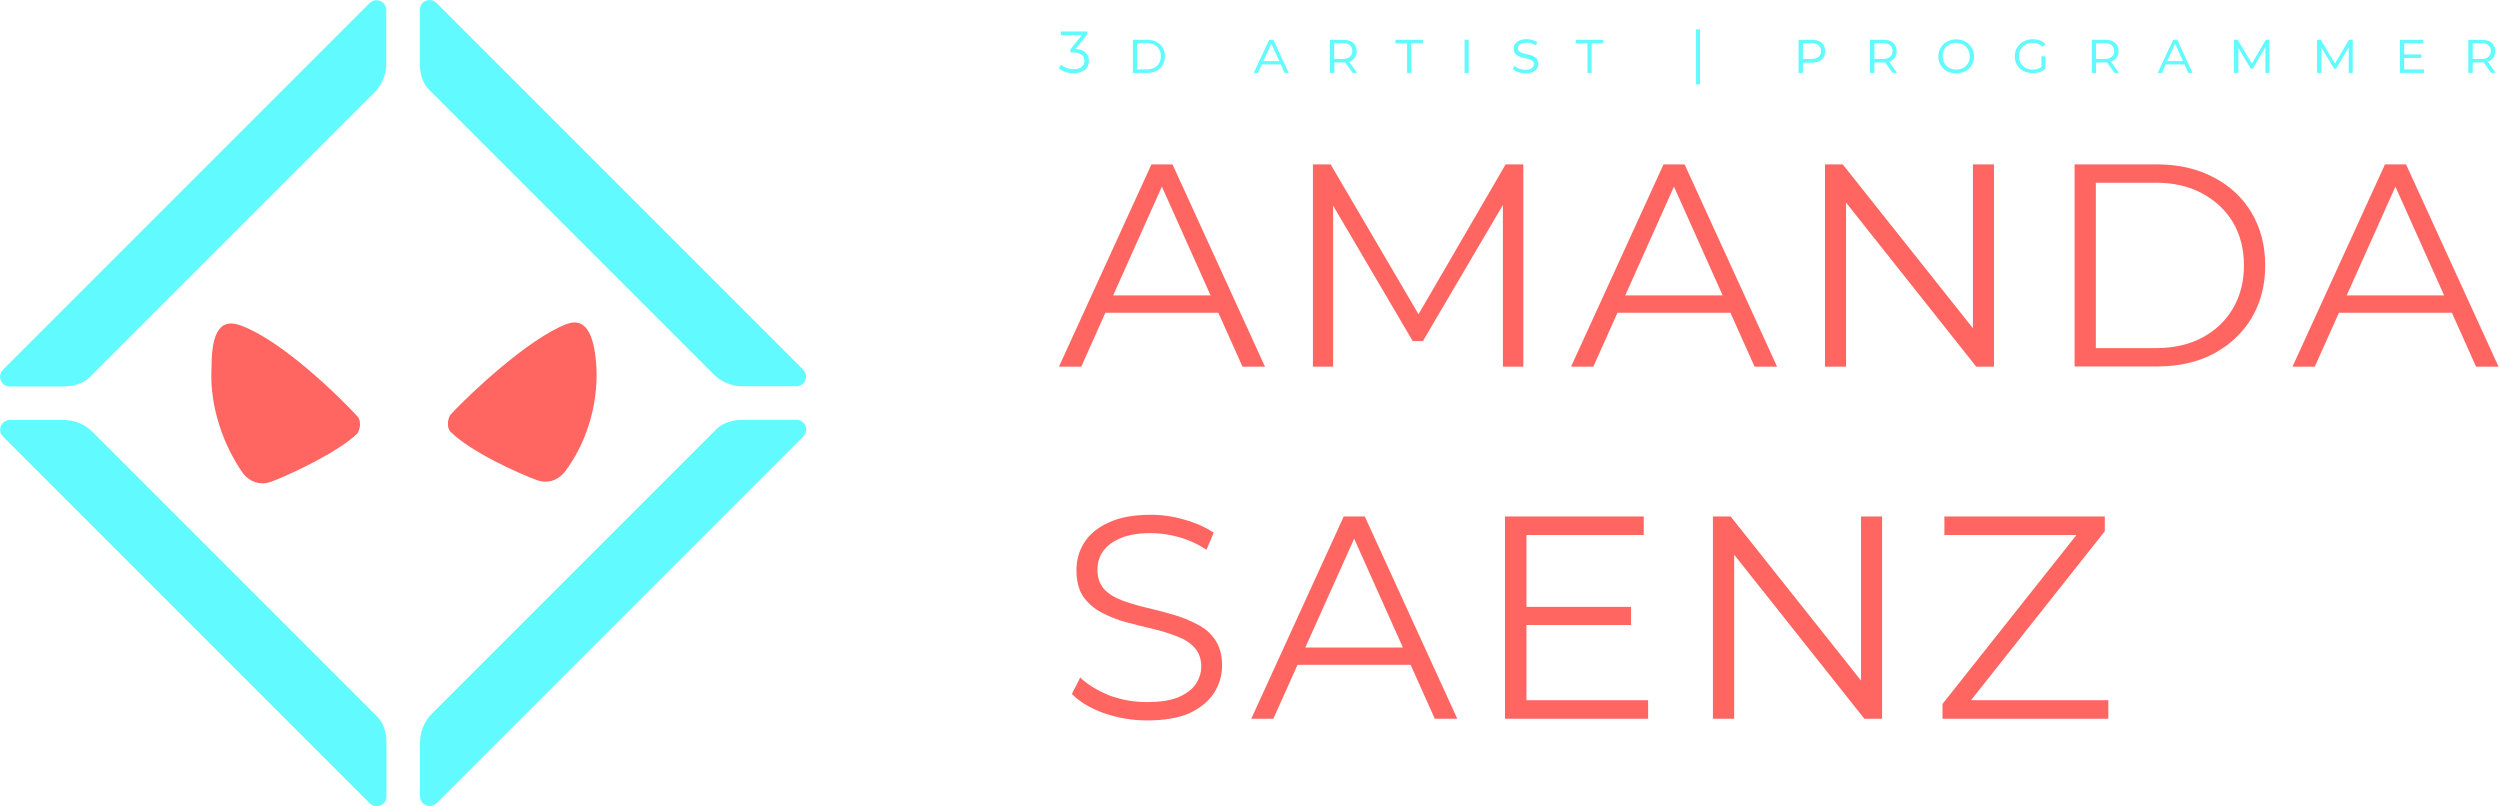 <?xml version="1.0" encoding="utf-8"?>
<!-- Generator: Adobe Illustrator 26.2.1, SVG Export Plug-In . SVG Version: 6.00 Build 0)  -->
<svg version="1.1" id="Layer_1" xmlns="http://www.w3.org/2000/svg" xmlns:xlink="http://www.w3.org/1999/xlink" x="0px" y="0px"
	 viewBox="0 0 1200 387" enable-background="new 0 0 1200 387" xml:space="preserve">
<path fill="#FF6561" d="M286.3,176.6c0.8,17.7-4.8,36.3-15.3,50c-3.2,4-8.1,5.6-12.9,4c-8.9-3.2-32.2-13.7-41.9-23.4
	c-1.6-1.6-1.6-5.6,0-8.1c8.9-9.7,37.1-36.3,55.6-43.5C282.3,151.6,285.5,162.9,286.3,176.6z"/>
<path fill="#FF6561" d="M116,156.4c19.4,7.3,46,33.1,55.6,43.5c1.6,1.6,1.6,5.6,0,8.1c-8.9,8.9-33.1,20.2-41.9,23.4
	c-4.8,1.6-9.7,0-12.9-4c-9.7-13.7-16.1-32.3-15.3-50C101.5,162.9,103.9,151.6,116,156.4L116,156.4z"/>
<path fill="#61FBFF" d="M179.8,342.7L44.3,207.2c-3.2-3.2-8.1-5.6-13.7-5.6H4.8c-4,0-6.5,4.8-3.2,8.1l175.8,175.8
	c3.2,3.2,8.1,0.8,8.1-3.2v-25.8C185.4,350.8,183.8,346,179.8,342.7z"/>
<path fill="#61FBFF" d="M207.2,44.3l135.5,135.5c3.2,3.2,8.1,5.6,13.7,5.6h25.8c4,0,6.4-4.8,3.2-8.1L209.6,1.5
	c-3.2-3.2-8.1-0.8-8.1,3.2v25.8C201.6,36.2,203.2,41,207.2,44.3z"/>
<path fill="#61FBFF" d="M44.3,179.8L179.8,44.3c3.2-3.2,5.6-8.1,5.6-13.7V4.8c0-4-4.8-6.4-8.1-3.2L1.5,177.4
	c-3.2,3.2-0.8,8.1,3.2,8.1h25.8C36.2,185.4,41,183.8,44.3,179.8z"/>
<path fill="#61FBFF" d="M342.7,207.2L207.2,342.7c-3.2,3.2-5.6,8.1-5.6,13.7v25.8c0,4,4.8,6.4,8.1,3.2l175.8-175.8
	c3.2-3.2,0.8-8.1-3.2-8.1h-25.8C350.8,201.6,346,203.2,342.7,207.2L342.7,207.2z"/>
<path fill="#FF6561" d="M508.3,176l44.4-97.1h10.1l44.4,97.1h-10.8l-40.8-91.1h4.2L519,176H508.3z M525.8,150.1l3.1-8.3h56.5
	l3.1,8.3H525.8z M630.2,176V78.9h8.5l44.4,75.7h-4.4l44-75.7h8.5V176h-9.8V94.3h2.4L683,163.7h-4.9l-40.8-69.4h2.6V176H630.2z
	 M754.1,176l44.4-97.1h10.1L853,176h-10.8l-40.8-91.1h4.2L764.8,176H754.1z M771.6,150.1l3.1-8.3h56.5l3.1,8.3H771.6z M876,176V78.9
	h8.5l67,84.3H947V78.9h10.1V176h-8.5l-66.9-84.3h4.4V176H876z M995.8,176V78.9h39.5c10.4,0,19.4,2.1,27.2,6.2
	c7.9,4.1,14,9.8,18.3,17.1c4.3,7.3,6.5,15.7,6.5,25.2c0,9.5-2.2,17.9-6.5,25.2c-4.4,7.3-10.5,13-18.3,17.2
	c-7.8,4.1-16.8,6.1-27.2,6.1H995.8z M1006,167.1h28.7c8.6,0,16.1-1.7,22.3-5c6.4-3.4,11.3-8.1,14.8-14c3.5-6,5.3-12.9,5.3-20.7
	c0-7.9-1.8-14.8-5.3-20.7c-3.5-5.9-8.5-10.5-14.8-13.9c-6.3-3.4-13.7-5.1-22.3-5.1H1006V167.1z M1100.4,176l44.4-97.1h10.1
	l44.4,97.1h-10.8l-40.8-91.1h4.2l-40.8,91.1H1100.4z M1117.9,150.1l3.1-8.3h56.5l3.1,8.3H1117.9z M550.6,345.8
	c-7.2,0-14.1-1.2-20.8-3.5c-6.6-2.4-11.7-5.5-15.3-9.2l4-7.9c3.4,3.3,8,6.1,13.7,8.5c5.8,2.2,11.9,3.3,18.3,3.3
	c6.1,0,11.1-0.7,14.8-2.2c3.9-1.6,6.7-3.7,8.5-6.2c1.8-2.6,2.8-5.5,2.8-8.6c0-3.8-1.1-6.8-3.3-9.2c-2.1-2.3-4.9-4.1-8.5-5.4
	c-3.5-1.4-7.4-2.6-11.7-3.6c-4.3-1-8.5-2.1-12.8-3.2c-4.3-1.2-8.2-2.8-11.8-4.7c-3.5-1.9-6.4-4.5-8.6-7.6c-2.1-3.2-3.2-7.4-3.2-12.6
	c0-4.8,1.2-9.2,3.7-13.2c2.6-4.1,6.5-7.3,11.8-9.7c5.3-2.5,12-3.7,20.3-3.7c5.5,0,10.9,0.8,16.2,2.4c5.4,1.5,10,3.6,13.9,6.2
	l-3.5,8.2c-4.2-2.8-8.6-4.8-13.3-6.1c-4.6-1.3-9.1-1.9-13.5-1.9c-5.8,0-10.6,0.8-14.4,2.4c-3.8,1.6-6.6,3.7-8.5,6.4
	c-1.8,2.6-2.6,5.5-2.6,8.9c0,3.8,1.1,6.8,3.2,9.2c2.2,2.3,5.1,4.1,8.6,5.4c3.6,1.3,7.5,2.5,11.8,3.5c4.3,1,8.5,2.1,12.6,3.3
	c4.3,1.2,8.1,2.8,11.7,4.7c3.6,1.8,6.5,4.3,8.6,7.5c2.2,3.1,3.3,7.3,3.3,12.3c0,4.7-1.3,9.1-3.9,13.2c-2.6,4-6.6,7.2-11.9,9.7
	C565.7,344.6,558.9,345.8,550.6,345.8z M600.6,345l44.4-97.1h10.1l44.4,97.1h-10.8l-40.8-91.1h4.2L611.2,345H600.6z M618,319.1
	l3.1-8.3h56.5l3.1,8.3H618z M731.6,291.3h51.3v8.7h-51.3V291.3z M732.7,336.1h58.4v8.9h-68.7v-97.1h66.6v8.9h-56.3V336.1z
	 M822.2,345v-97.1h8.5l67,84.3h-4.4v-84.3h10.1V345h-8.5L828,260.7h4.4V345H822.2z M932.4,345v-7.1l67.4-85l1.1,3.9h-67.6v-8.9h77
	v7.1l-67.3,85l-1.2-3.9h70.2v8.9H932.4z"/>
<path fill="#61FBFF" d="M515.4,35.2c-1.4,0-2.8-0.2-4.1-0.7c-1.3-0.5-2.3-1.1-3-1.9l1-1.6c0.6,0.7,1.5,1.2,2.6,1.6
	c1.1,0.4,2.3,0.6,3.6,0.6c1.6,0,2.9-0.4,3.7-1.1c0.9-0.7,1.3-1.7,1.3-2.9s-0.4-2.2-1.3-2.9c-0.8-0.7-2.2-1.1-4-1.1h-1.4v-1.5
	l6.1-7.6l0.3,0.8h-11v-1.8h12.7v1.4l-6.1,7.6l-1-0.6h0.8c2.4,0,4.1,0.5,5.3,1.6c1.2,1.1,1.8,2.4,1.8,4.1c0,1.1-0.3,2.1-0.8,3
	s-1.3,1.6-2.4,2.1C518.3,34.9,517,35.2,515.4,35.2z M543.8,35V19.1h6.7c1.8,0,3.4,0.3,4.6,1c1.3,0.7,2.3,1.6,3,2.8
	c0.7,1.2,1.1,2.6,1.1,4.1c0,1.6-0.4,3-1.1,4.2c-0.7,1.2-1.7,2.1-3,2.8c-1.3,0.7-2.8,1-4.6,1H543.8z M545.8,33.3h4.6
	c1.4,0,2.6-0.3,3.7-0.8c1-0.5,1.8-1.3,2.3-2.2c0.5-0.9,0.8-2,0.8-3.3s-0.3-2.4-0.8-3.3c-0.5-0.9-1.3-1.7-2.3-2.2
	c-1-0.5-2.2-0.8-3.7-0.8h-4.6V33.3z M601.8,35l7.4-15.9h2l7.4,15.9h-2l-6.7-14.8h0.7L603.8,35H601.8z M604.9,30.9l0.6-1.6h9.1
	l0.6,1.6H604.9z M638.4,35V19.1h6.2c1.4,0,2.6,0.2,3.5,0.6c1,0.4,1.8,1.1,2.3,1.9c0.5,0.8,0.8,1.8,0.8,3c0,1.1-0.3,2.1-0.8,2.9
	c-0.5,0.8-1.3,1.5-2.3,1.9c-1,0.4-2.2,0.6-3.5,0.6h-5l0.9-0.9V35H638.4z M649.3,35l-4.2-5.8h2.2l4.1,5.8H649.3z M640.4,29.3l-0.8-1
	h4.8c1.5,0,2.7-0.3,3.5-1c0.8-0.7,1.2-1.6,1.2-2.8c0-1.2-0.4-2.2-1.2-2.8c-0.8-0.7-2-1-3.5-1h-4.8l0.8-1V29.3z M675.4,35V20.8h-5.6
	v-1.7H683v1.7h-5.6V35H675.4z M703,35V19.1h2V35H703z M738.4,30.7c0,0.9-0.2,1.7-0.7,2.3c-0.5,0.7-1.2,1.2-2.1,1.6
	c-0.9,0.4-2,0.6-3.4,0.6c-1.2,0-2.4-0.2-3.5-0.6c-1.1-0.4-2-0.9-2.6-1.4l0.8-1.6c0.6,0.5,1.4,1,2.3,1.4c1,0.3,2,0.5,3,0.5
	c1.5,0,2.5-0.3,3.1-0.8c0.6-0.5,1-1.1,1-1.9c0-0.6-0.2-1.1-0.5-1.4c-0.4-0.4-0.8-0.6-1.4-0.8c-0.6-0.2-1.2-0.4-1.9-0.6
	c-0.7-0.2-1.4-0.3-2.1-0.5c-0.7-0.2-1.3-0.4-1.9-0.8c-0.6-0.3-1.1-0.7-1.4-1.3c-0.3-0.5-0.5-1.2-0.5-2.1c0-0.9,0.2-1.6,0.7-2.3
	c0.5-0.7,1.2-1.2,2.1-1.6c0.9-0.4,2-0.6,3.3-0.6c0.9,0,1.9,0.1,2.8,0.4c0.9,0.2,1.7,0.6,2.4,1l-0.7,1.6c-0.7-0.5-1.4-0.8-2.2-1
	c-0.8-0.2-1.5-0.3-2.3-0.3c-1.4,0-2.4,0.3-3.1,0.8c-0.6,0.5-1,1.1-1,1.9c0,0.6,0.2,1.1,0.5,1.4c0.4,0.3,0.8,0.6,1.4,0.8
	c0.6,0.2,1.2,0.4,1.9,0.5c0.7,0.2,1.4,0.3,2.1,0.5c0.7,0.2,1.3,0.4,1.9,0.8c0.6,0.3,1.1,0.7,1.4,1.2
	C738.2,29.2,738.4,29.8,738.4,30.7z M762,35V20.8h-5.6v-1.7h13.2v1.7H764V35H762z M814.1,40.5V14.1h1.9v26.4H814.1z M863.3,35V19.1
	h6.2c1.4,0,2.6,0.2,3.5,0.6c1,0.4,1.8,1.1,2.3,1.9c0.5,0.8,0.8,1.8,0.8,3c0,1.1-0.3,2.1-0.8,3c-0.5,0.8-1.3,1.5-2.3,1.9
	c-1,0.4-2.2,0.6-3.5,0.6h-5l0.9-0.9V35H863.3z M865.4,29.3l-0.8-1h4.8c1.5,0,2.7-0.3,3.5-1c0.8-0.7,1.2-1.6,1.2-2.8
	c0-1.2-0.4-2.2-1.2-2.8c-0.8-0.7-2-1-3.5-1h-4.8l0.8-1V29.3z M897.6,35V19.1h6.2c1.4,0,2.6,0.2,3.5,0.6c1,0.4,1.8,1.1,2.3,1.9
	c0.5,0.8,0.8,1.8,0.8,3c0,1.1-0.3,2.1-0.8,2.9c-0.5,0.8-1.3,1.5-2.3,1.9c-1,0.4-2.2,0.6-3.5,0.6h-5l0.9-0.9V35H897.6z M908.5,35
	l-4.2-5.8h2.2l4.1,5.8H908.5z M899.7,29.3l-0.8-1h4.8c1.5,0,2.7-0.3,3.5-1c0.8-0.7,1.2-1.6,1.2-2.8c0-1.2-0.4-2.2-1.2-2.8
	c-0.8-0.7-2-1-3.5-1h-4.8l0.8-1V29.3z M939,35.2c-1.6,0-3.1-0.3-4.4-1c-1.3-0.7-2.3-1.7-3.1-2.9c-0.7-1.2-1.1-2.6-1.1-4.2
	c0-1.6,0.4-2.9,1.1-4.2c0.8-1.2,1.8-2.2,3.1-2.9c1.3-0.7,2.8-1.1,4.4-1.1c1.6,0,3.1,0.4,4.4,1.1c1.3,0.7,2.3,1.7,3,2.9
	c0.8,1.2,1.1,2.6,1.1,4.2c0,1.6-0.4,3-1.1,4.2c-0.7,1.2-1.7,2.2-3,2.9C942.1,34.8,940.7,35.2,939,35.2z M939,33.4
	c1.3,0,2.4-0.3,3.4-0.8c1-0.6,1.7-1.3,2.3-2.3c0.6-1,0.8-2.1,0.8-3.3s-0.3-2.3-0.9-3.3c-0.6-1-1.3-1.7-2.3-2.3
	c-1-0.6-2.1-0.8-3.3-0.8c-1.2,0-2.4,0.3-3.4,0.8c-1,0.5-1.7,1.3-2.3,2.3c-0.6,1-0.8,2-0.8,3.3s0.3,2.3,0.8,3.3
	c0.6,1,1.3,1.7,2.3,2.3C936.7,33.1,937.8,33.4,939,33.4z M981.8,33.1c-0.5,0.4-1.1,0.8-1.7,1.1c-0.6,0.3-1.3,0.5-2.1,0.7
	c-0.7,0.2-1.4,0.2-2.2,0.2c-1.7,0-3.1-0.3-4.5-1c-1.3-0.7-2.3-1.7-3.1-2.9c-0.8-1.2-1.1-2.6-1.1-4.2c0-1.6,0.4-2.9,1.1-4.2
	c0.8-1.2,1.8-2.2,3.1-2.9c1.3-0.7,2.8-1.1,4.4-1.1c1.3,0,2.5,0.2,3.5,0.6c1.1,0.4,1.9,1,2.6,1.8l-1.3,1.3c-0.7-0.7-1.4-1.1-2.2-1.4
	c-0.8-0.3-1.7-0.5-2.6-0.5c-1.2,0-2.4,0.3-3.4,0.8c-1,0.5-1.8,1.3-2.4,2.3c-0.6,1-0.8,2-0.8,3.3s0.3,2.3,0.8,3.3
	c0.6,1,1.4,1.7,2.4,2.3c1,0.5,2.2,0.8,3.4,0.8c0.9,0,1.8-0.1,2.6-0.4c0.8-0.3,1.5-0.7,2.2-1.3L981.8,33.1z M979.9,33.1V27h1.9v6.1
	H979.9z M1004.1,35V19.1h6.2c1.4,0,2.6,0.2,3.5,0.6c1,0.4,1.8,1.1,2.3,1.9c0.5,0.8,0.8,1.8,0.8,3c0,1.1-0.3,2.1-0.8,2.9
	c-0.5,0.8-1.3,1.5-2.3,1.9c-1,0.4-2.2,0.6-3.5,0.6h-5.1l0.9-0.9V35H1004.1z M1015,35l-4.2-5.8h2.2l4.1,5.8H1015z M1006.1,29.3
	l-0.8-1h4.8c1.5,0,2.7-0.3,3.5-1c0.8-0.7,1.2-1.6,1.2-2.8c0-1.2-0.4-2.2-1.2-2.8c-0.8-0.7-2-1-3.5-1h-4.8l0.8-1V29.3z M1035.7,35
	l7.4-15.9h2l7.3,15.9h-2l-6.7-14.8h0.7l-6.7,14.8H1035.7z M1038.8,30.9l0.6-1.6h9.1l0.6,1.6H1038.8z M1072.3,35V19.1h1.8l7.2,12.1
	h-0.8l7.1-12.1h1.7V35h-1.9V22.2h0.3l-6.4,10.8h-0.9l-6.5-10.8h0.5V35H1072.3z M1112.2,35V19.1h1.8l7.2,12.1h-0.8l7.1-12.1h1.8V35
	h-1.9V22.2h0.3l-6.4,10.8h-0.9l-6.5-10.8h0.4V35H1112.2z M1153.7,26.1h8.6v1.7h-8.6V26.1z M1154,33.3h9.5V35H1152V19.1h11.2v1.7
	h-9.2V33.3z M1184.8,35V19.1h6.2c1.4,0,2.6,0.2,3.6,0.6c1,0.4,1.8,1.1,2.3,1.9c0.5,0.8,0.8,1.8,0.8,3c0,1.1-0.3,2.1-0.8,2.9
	c-0.6,0.8-1.3,1.5-2.3,1.9c-1,0.4-2.2,0.6-3.6,0.6h-5l0.9-0.9V35H1184.8z M1195.8,35l-4.2-5.8h2.2l4.1,5.8H1195.8z M1186.9,29.3
	l-0.8-1h4.8c1.5,0,2.7-0.3,3.5-1c0.8-0.7,1.2-1.6,1.2-2.8c0-1.2-0.4-2.2-1.2-2.8c-0.8-0.7-2-1-3.5-1h-4.8l0.8-1V29.3z"/>
</svg>
